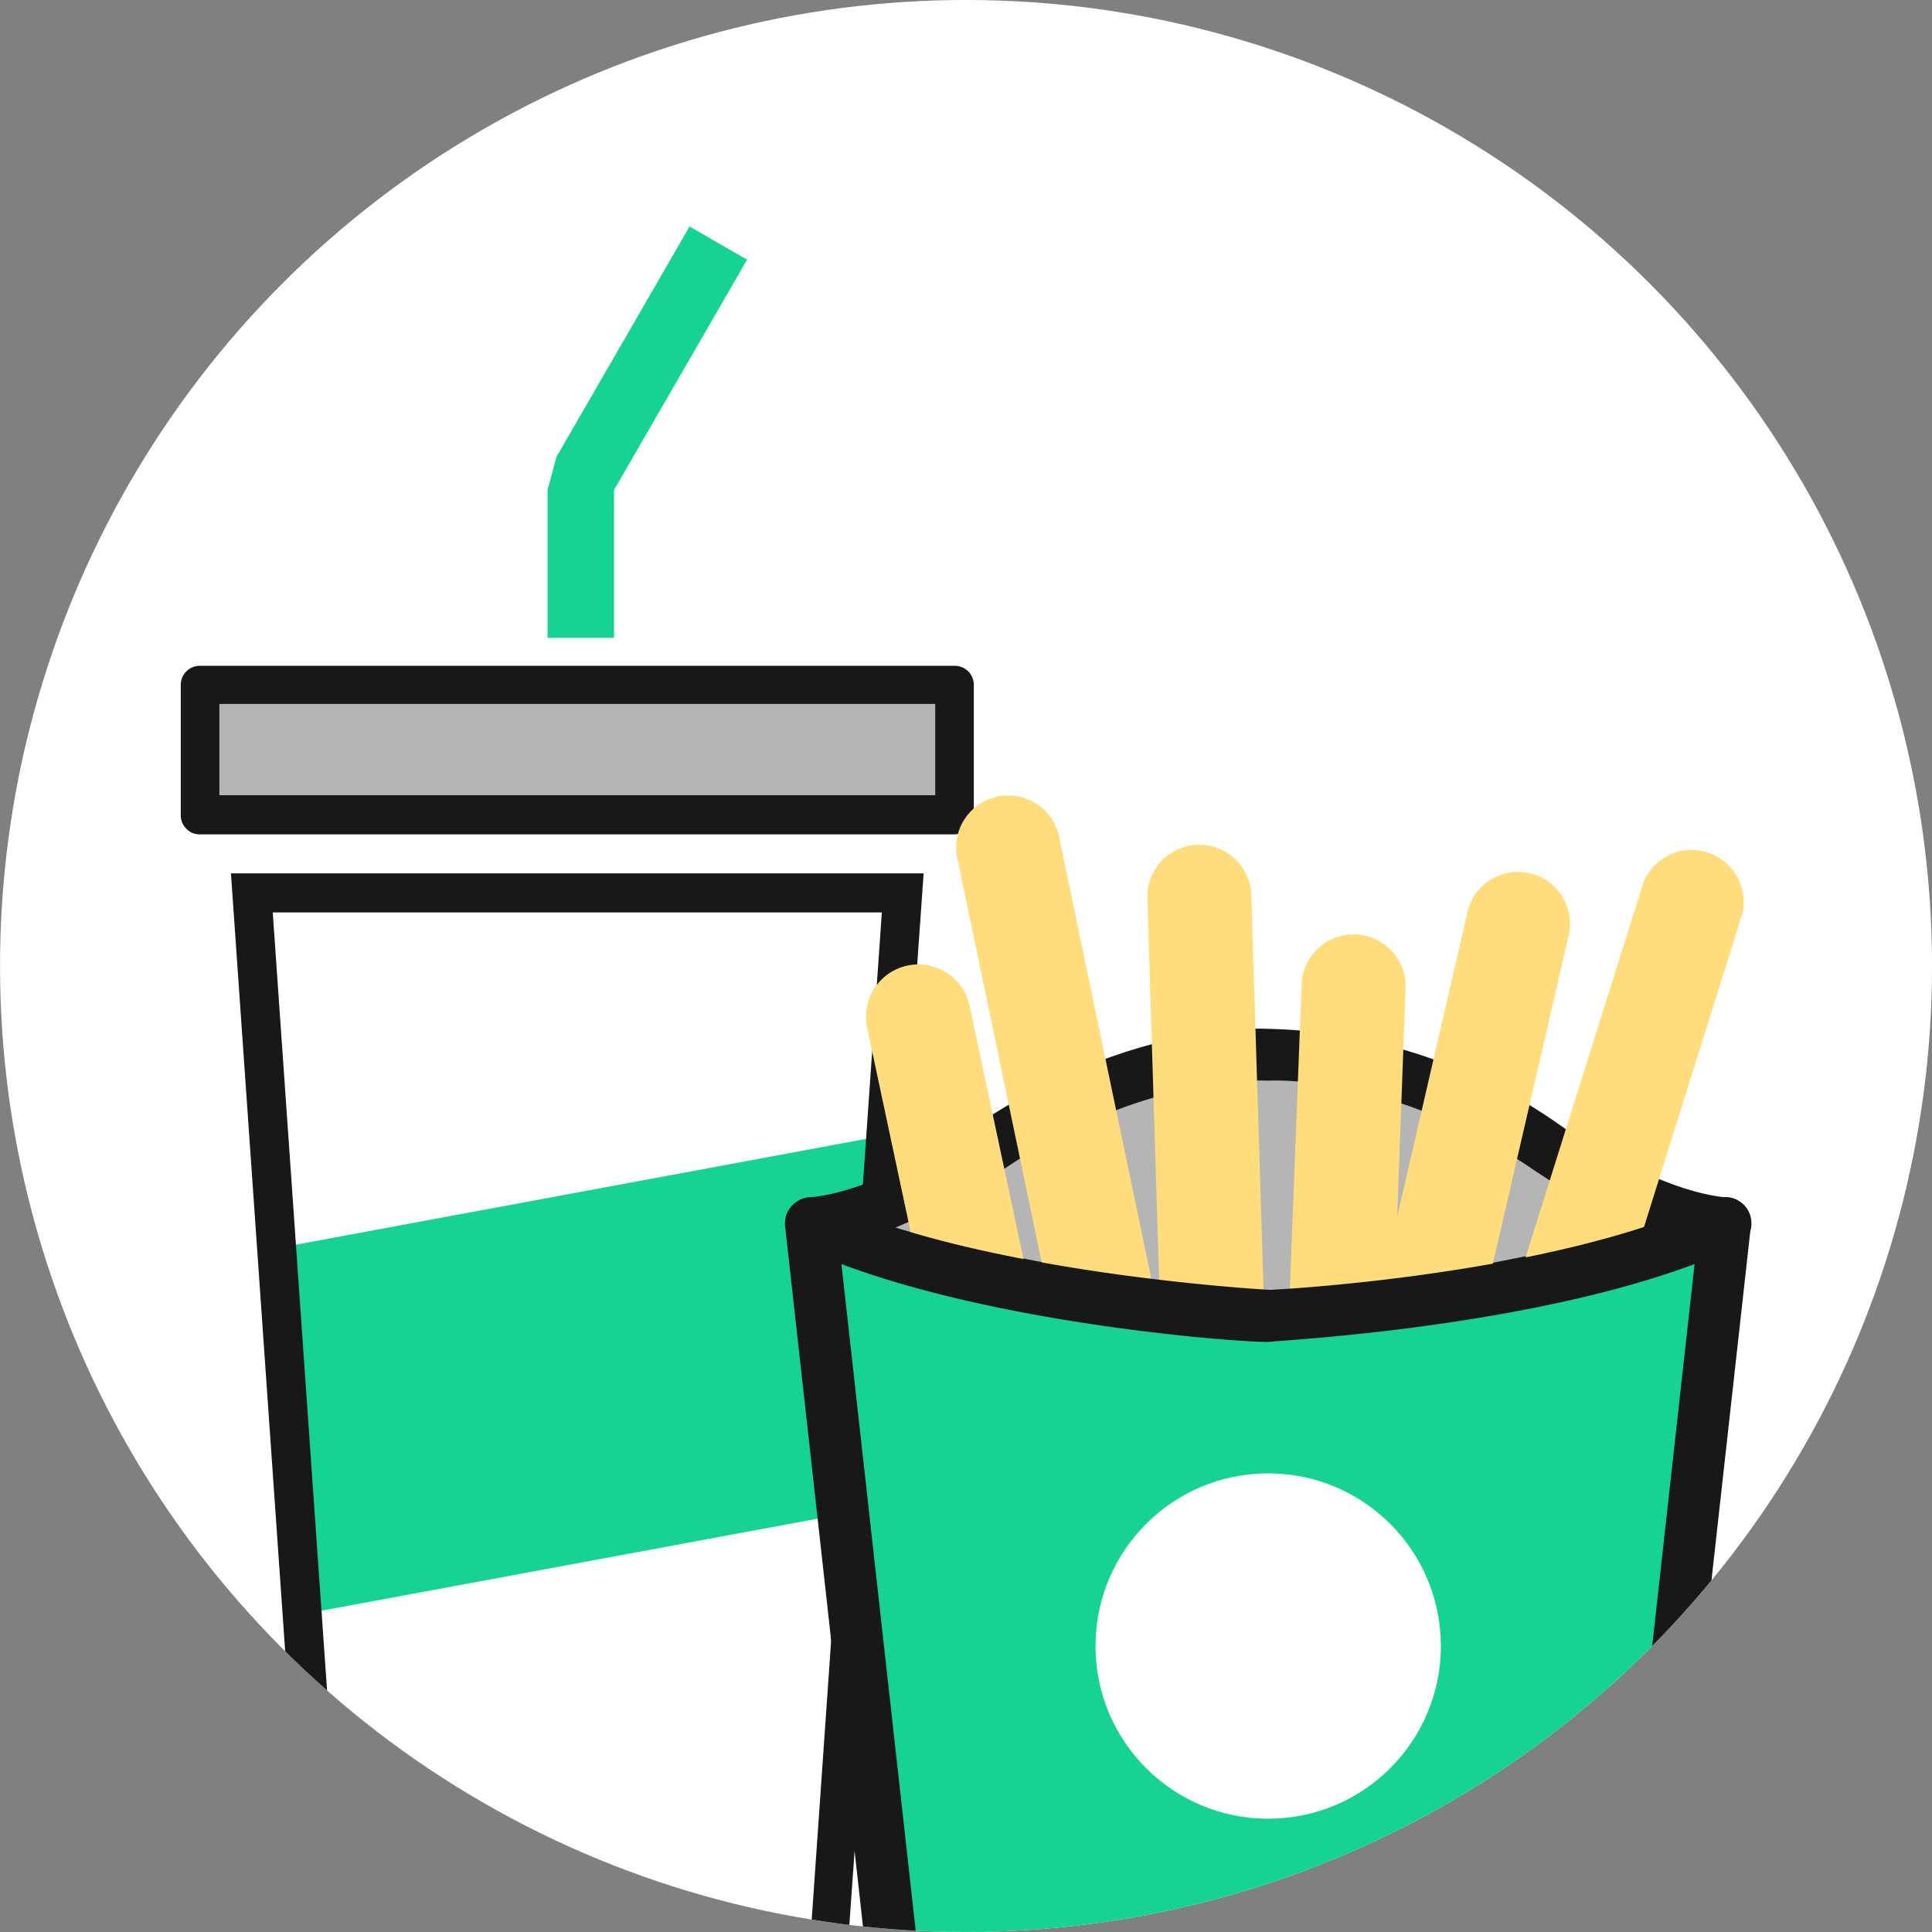 <svg xmlns="http://www.w3.org/2000/svg" xmlns:xlink="http://www.w3.org/1999/xlink" width="82" height="82" viewBox="0 0 82 82">
  <rect x="0" y="0" width="82" height="82" fill="#808080" stroke="none"/>
  <defs>
    <clipPath id="clip-path">
      <circle id="Ellipse_50-2" data-name="Ellipse 50-2" cx="41" cy="41" r="41" transform="translate(0 0)" fill="#fff"/>
    </clipPath>
  </defs>
  <g id="Group_197" data-name="Group 197" transform="translate(231.76 -3396.299)">
    <g id="Group_750" data-name="Group 750" transform="translate(-231.759 3396.298)">
      <g id="Group_749" data-name="Group 749">
        <circle id="Ellipse_50-2-2" data-name="Ellipse 50-2" cx="41" cy="41" r="41" transform="translate(0 0)" fill="#fff"/>
        <g id="Group_748" data-name="Group 748" clip-path="url(#clip-path)">
          <g id="foodIcon-02" transform="translate(7.667 9.614)">
            <rect id="Rectangle_626" data-name="Rectangle 626" width="32.042" height="5.525" transform="translate(0.809 19.447)" fill="#b5b5b5"/>
            <path id="Path_705" data-name="Path 705" d="M-188.062,3443.431H-220.1a.809.809,0,0,1-.809-.809v-5.536a.809.809,0,0,1,.809-.81h32.042a.809.809,0,0,1,.809.81v5.524a.809.809,0,0,1-.8.817h-.008Zm-31.208-1.662h30.383v-3.875H-219.27Z" transform="translate(220.913 -3417.63)" fill="#191819"/>
            <path id="Path_706" data-name="Path 706" d="M-189.3,3464.463l-1.117,15.944-23.637,4.385-1.1-15.533Z" transform="translate(219.226 -3425.892)" fill="#16d391"/>
            <path id="Path_707" data-name="Path 707" d="M-195.285,3497.906H-211.1a3.624,3.624,0,0,1-3.6-3.357l-3.194-45.81h29.4l-3.236,45.81A3.624,3.624,0,0,1-195.285,3497.906Zm-20.835-47.509,3.074,44.031a1.966,1.966,0,0,0,1.95,1.82h15.812a1.966,1.966,0,0,0,1.95-1.82l3.066-44.031Z" transform="translate(220.028 -3421.283)" fill="#191819"/>
            <path id="Path_708" data-name="Path 708" d="M-192.857,3409.9l-5.646,9.772-.381,1.408v6.277h2.822v-6.277l5.647-9.772Z" transform="translate(214.456 -3409.899)" fill="#16d391"/>
            <path id="Path_709" data-name="Path 709" d="M-151.731,3463.646c-6.407-4.4-11.932-4-11.932-4s-5.524-.4-11.931,4c0,0-4.166,2.872-7.475,3.147,7.078,3.309,19.415,3.94,19.415,3.94s12.328-.631,19.415-3.94C-147.556,3466.517-151.731,3463.646-151.731,3463.646Z" transform="translate(209.82 -3424.476)" fill="#b5b5b5"/>
            <path id="Path_710" data-name="Path 710" d="M-164.058,3471.371c-.623,0-12.733-.679-19.924-4.044a1.109,1.109,0,0,1-.525-1.477,1.108,1.108,0,0,1,.9-.627c2.982-.242,6.9-2.929,6.933-2.952,6.36-4.328,11.819-4.239,12.562-4.2a22.334,22.334,0,0,1,12.554,4.207h0s3.975,2.709,6.941,2.952a1.108,1.108,0,0,1,1.007,1.2,1.108,1.108,0,0,1-.626.9C-151.432,3470.692-163.55,3471.347-164.058,3471.371Zm-15.9-4.853a76.541,76.541,0,0,0,15.9,2.653,74.715,74.715,0,0,0,15.784-2.653,26.326,26.326,0,0,1-4.532-2.432c-5.978-4.109-11.18-3.818-11.236-3.818h-.154c-.049,0-5.249-.291-11.229,3.818a26.36,26.36,0,0,1-4.53,2.427Z" transform="translate(210.274 -3424.016)" fill="#191819"/>
            <path id="Path_711" data-name="Path 711" d="M-148.473,3474.242a2.147,2.147,0,0,1-.5-.057,2.2,2.2,0,0,1-1.617-2.645l4.854-21.033a2.207,2.207,0,0,1,2.53-1.829,2.208,2.208,0,0,1,1.829,2.531,2.181,2.181,0,0,1-.07.3l-4.854,21.035A2.2,2.2,0,0,1-148.473,3474.242Z" transform="translate(200.318 -3421.257)" fill="#ffdd7d"/>
            <path id="Path_712" data-name="Path 712" d="M-140.375,3472.627a2.376,2.376,0,0,1-.664-.1,2.216,2.216,0,0,1-1.448-2.767l6.609-21.03a2.208,2.208,0,0,1,2.864-1.244,2.209,2.209,0,0,1,1.342,2.547l-6.6,21.031A2.2,2.2,0,0,1-140.375,3472.627Z" transform="translate(197.955 -3420.871)" fill="#ffdd7d"/>
            <path id="Path_713" data-name="Path 713" d="M-173.429,3478.021a2.2,2.2,0,0,1-2.151-1.707l-4.134-19.413a2.223,2.223,0,0,1,1.7-2.645,2.223,2.223,0,0,1,2.645,1.7h0l4.134,19.416a2.208,2.208,0,0,1-1.7,2.62,2.2,2.2,0,0,1-.462.049Z" transform="translate(208.852 -3422.885)" fill="#ffdd7d"/>
            <path id="Path_714" data-name="Path 714" d="M-160.019,3472.592a2.207,2.207,0,0,1-2.2-2.143l-.652-21.154a2.2,2.2,0,0,1,2.125-2.273h.1a2.208,2.208,0,0,1,2.186,2.111l.655,21.178a2.192,2.192,0,0,1-2.095,2.285h0Z" transform="translate(203.901 -3420.78)" fill="#ffdd7d"/>
            <path id="Path_715" data-name="Path 715" d="M-152.459,3476.192h-.089a2.2,2.2,0,0,1-2.12-2.278v-.008l.752-19.471a2.208,2.208,0,0,1,2.377-2.026,2.207,2.207,0,0,1,2.033,2.2l-.712,19.462A2.209,2.209,0,0,1-152.459,3476.192Z" transform="translate(201.497 -3422.357)" fill="#ffdd7d"/>
            <path id="Path_716" data-name="Path 716" d="M-166.868,3473.747a2.208,2.208,0,0,1-2.16-1.756l-5.29-25.339a2.208,2.208,0,0,1,1.792-2.558,2.209,2.209,0,0,1,2.528,1.651l5.288,25.34a2.217,2.217,0,0,1-1.728,2.616,2.19,2.19,0,0,1-.433.045Z" transform="translate(207.266 -3419.912)" fill="#ffdd7d"/>
            <path id="Path_717" data-name="Path 717" d="M-144.256,3469.761l-3.7,33.263h-31.42l-3.7-33.263c7.078,3.309,19.415,3.939,19.415,3.939S-151.334,3473.07-144.256,3469.761Z" transform="translate(209.821 -3427.445)" fill="#16d391"/>
            <path id="Path_718" data-name="Path 718" d="M-148.409,3503.665h-31.42a1.092,1.092,0,0,1-1.093-.978l-3.7-33.272a1.076,1.076,0,0,1,.453-1.011,1.094,1.094,0,0,1,1.108-.13c6.8,3.171,18.872,3.827,18.994,3.835s12.085-.6,18.88-3.835a1.094,1.094,0,0,1,1.108.105,1.077,1.077,0,0,1,.445,1.036l-3.7,33.272a1.092,1.092,0,0,1-1.084.978Zm-30.433-2.224H-149.4l3.378-30.424c-7.281,2.718-17.578,3.235-18.048,3.3s-10.912-.583-18.161-3.3Z" transform="translate(210.277 -3426.978)" fill="#191819"/>
            <circle id="Ellipse_55" data-name="Ellipse 55" cx="7.329" cy="7.329" r="7.329" transform="translate(38.829 52.921)" fill="#fff"/>
          </g>
        </g>
      </g>
    </g>
  </g>
</svg>
